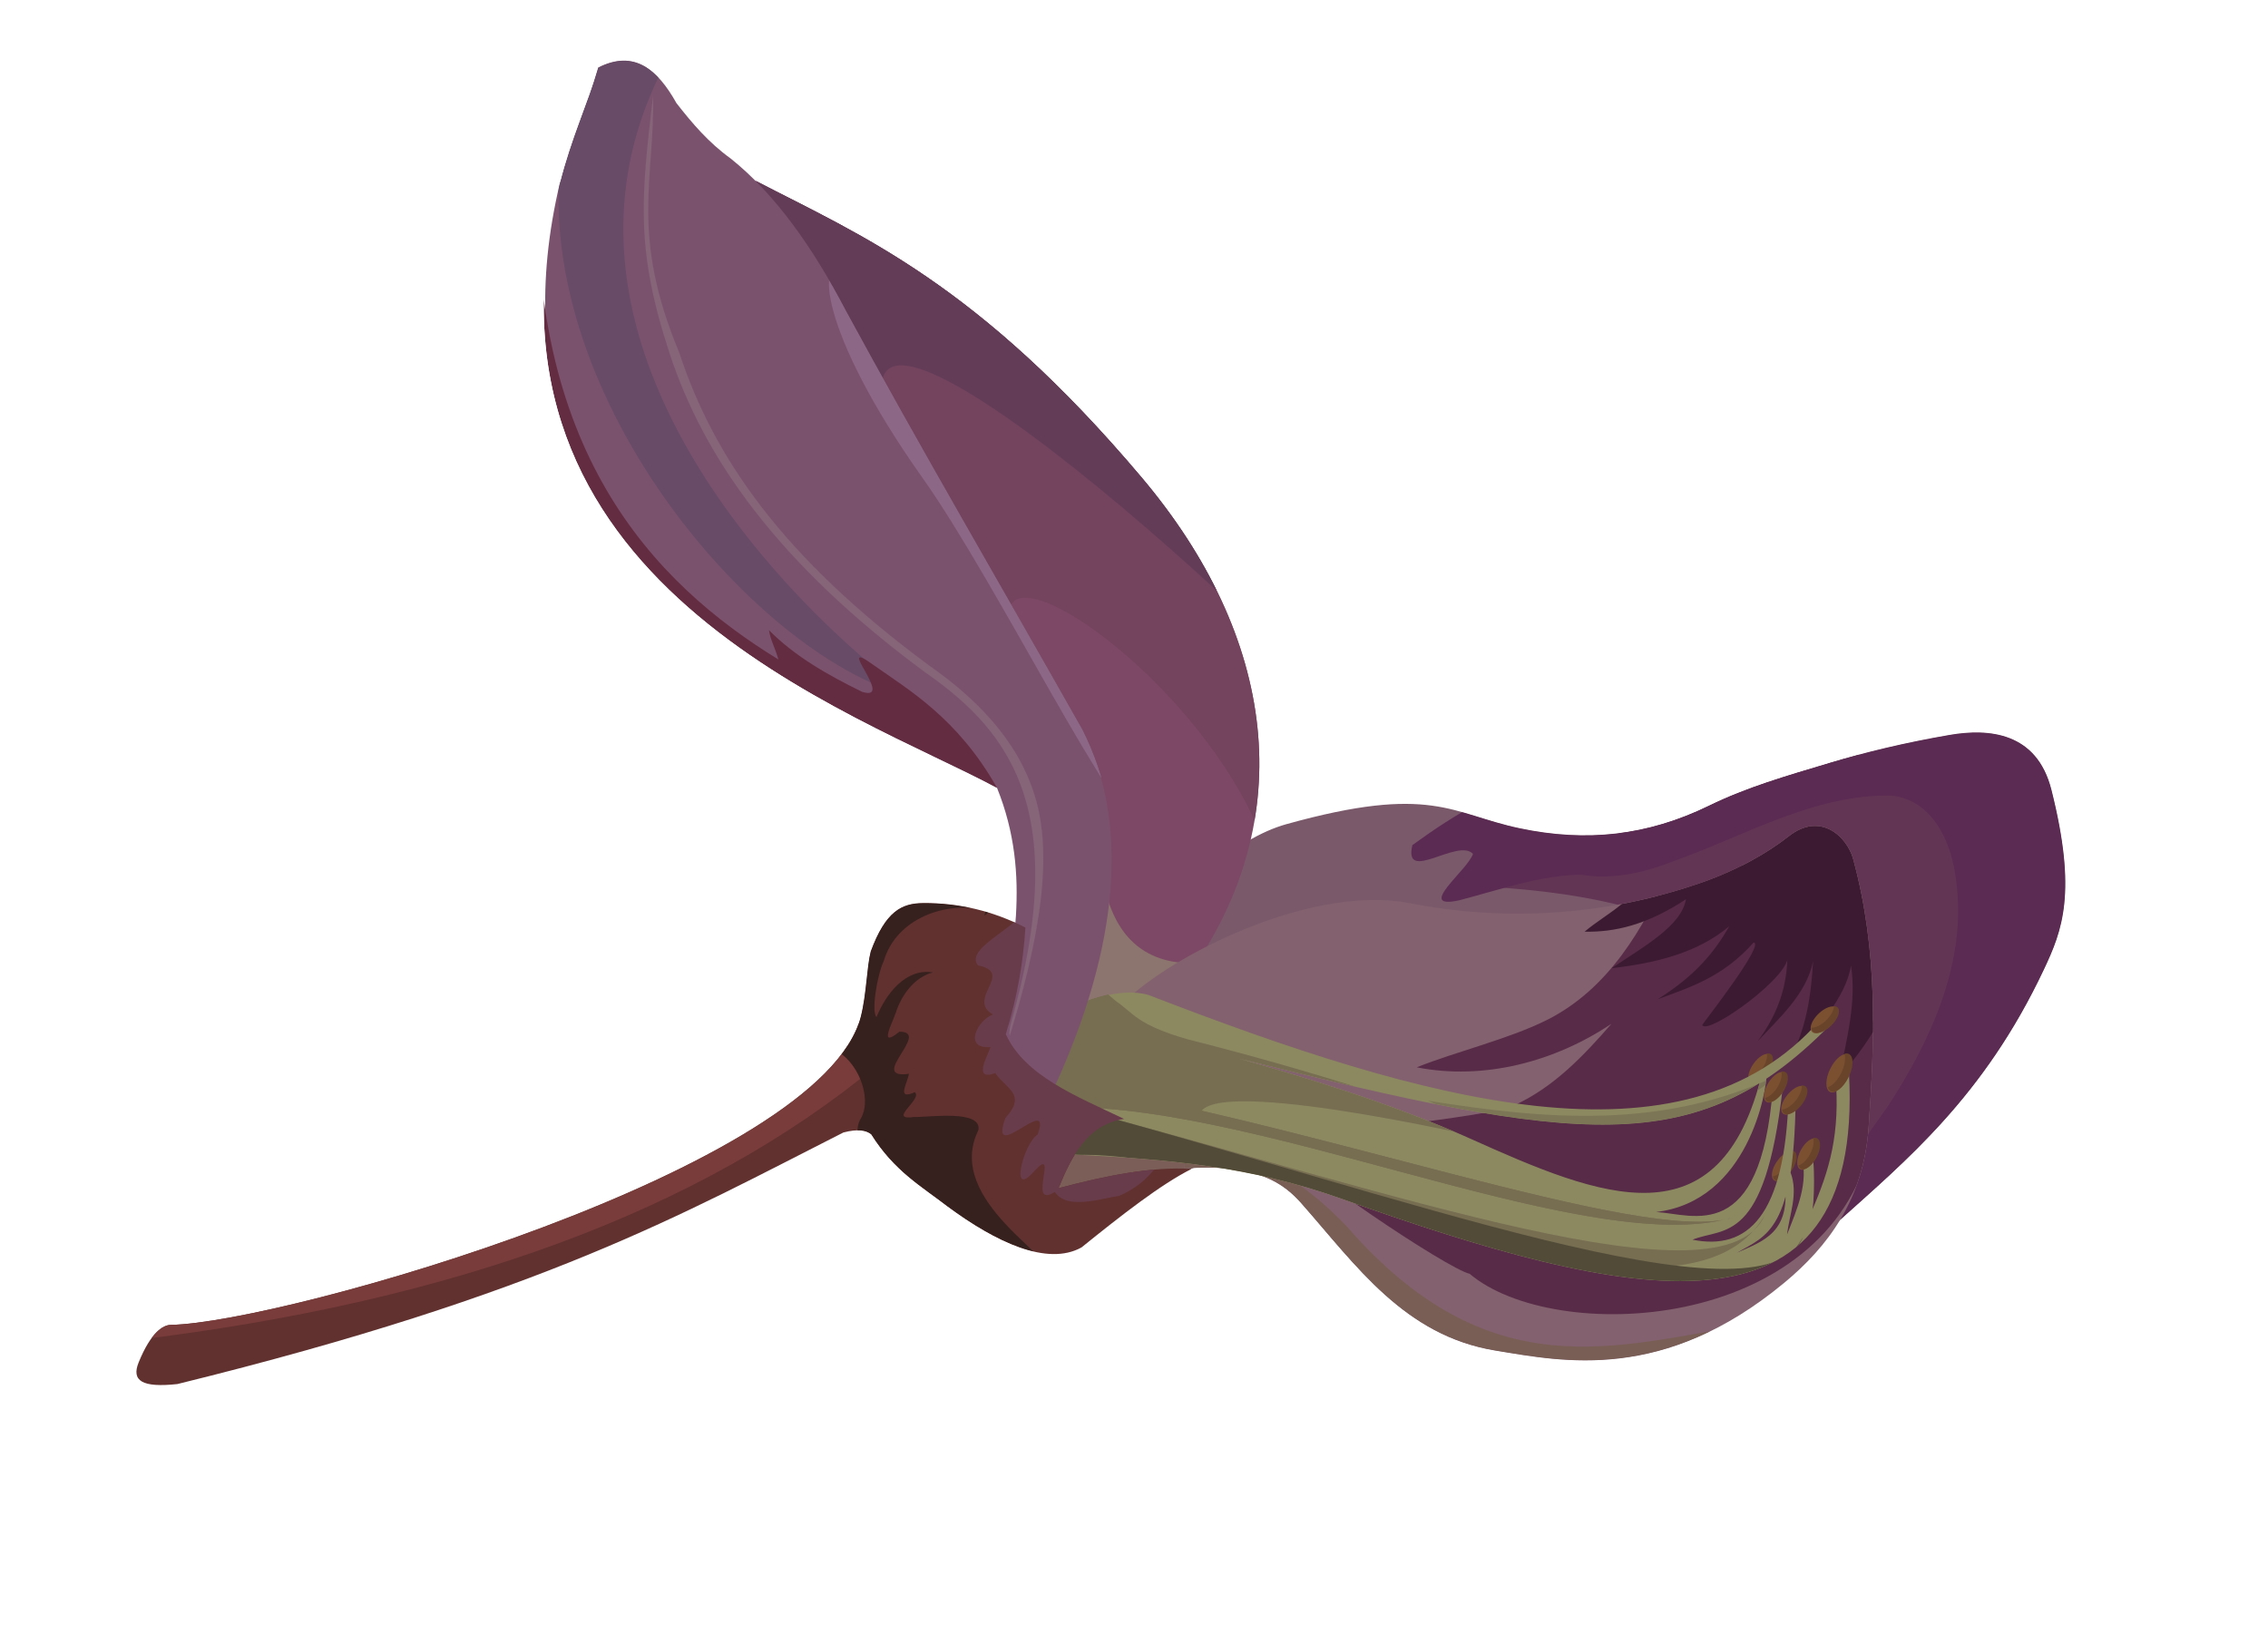 <?xml version="1.0" encoding="UTF-8" standalone="no"?>
<!-- Created with Inkscape (http://www.inkscape.org/) -->

<svg
   xmlns:dc="http://purl.org/dc/elements/1.1/"
   xmlns:cc="http://creativecommons.org/ns#"
   xmlns:rdf="http://www.w3.org/1999/02/22-rdf-syntax-ns#"
   xmlns:svg="http://www.w3.org/2000/svg"
   xmlns="http://www.w3.org/2000/svg"
   xmlns:sodipodi="http://sodipodi.sourceforge.net/DTD/sodipodi-0.dtd"
   xmlns:inkscape="http://www.inkscape.org/namespaces/inkscape"
   width="942"
   height="675"
   id="svg2"
   version="1.1"
   inkscape:version="0.48.0 r9654"
   sodipodi:docname="Wisteria_sinensis_anatomia_en.svg"
   style="display:inline">
  <defs
     id="defs4">
    <clipPath
       clipPathUnits="userSpaceOnUse"
       id="clipPath3784">
      <path
         sodipodi:nodetypes="sscsccccccccccss"
         inkscape:connector-curvature="0"
         id="path3786"
         d="M 70.911,550.212 C 117.823,549.36 341.528,485.342 357.531,422.176 c 2.382,-9.4 2.443,-20.536 4.12,-27.063 6.175,-16.721 12.863,-19.992 21.674,-20.072 15.029,-0.136 29.329,3.368 42.581,10.175 -0.906,13.817 -3.184,28.342 -8.154,44.256 7.852,17.296 29.264,25.742 49.132,35.195 -15.24,2.446 -21.635,15.161 -27.249,28.784 19.769,-5.258 38.76,-9.024 55.265,-8.015 -12.904,6.529 -29.126,19.229 -45.717,32.617 -14.21,7.856 -35.494,-2.143 -55.683,-17.075 -10.833,-8.365 -22.043,-14.614 -31.64,-29.899 -2.15,-1.727 -5.616,-2.318 -11.569,-0.767 -66.467,33.693 -124.35,67.009 -276.604,104.471 -14.662,1.586 -19.211,-1.322 -16.099,-8.991 5.177,-12.754 10.291,-15.527 13.323,-15.582 z"
         style="fill:#61312f;fill-opacity:1;stroke:#000000;stroke-width:1px;stroke-linecap:butt;stroke-linejoin:miter;stroke-opacity:1" />
    </clipPath>
    <filter
       inkscape:collect="always"
       id="filter3824"
       color-interpolation-filters="sRGB">
      <feGaussianBlur
         inkscape:collect="always"
         stdDeviation="2.61"
         id="feGaussianBlur3826" />
    </filter>
    <filter
       inkscape:collect="always"
       id="filter3840"
       color-interpolation-filters="sRGB">
      <feGaussianBlur
         inkscape:collect="always"
         stdDeviation="3.182"
         id="feGaussianBlur3842" />
    </filter>
    <clipPath
       clipPathUnits="userSpaceOnUse"
       id="clipPath3862">
      <path
         sodipodi:nodetypes="sccccccccs"
         inkscape:connector-curvature="0"
         id="path3864"
         d="M 232.498,76.183 C 190.846,242.347 355.74,295.698 414.114,327.221 c 14.972,37.108 9.29,69.389 4.999,101.996 5.288,17.094 13.079,20.482 21.883,18.33 26.093,-57.595 28.264,-105.465 8.642,-144.476 C 416.85,245.039 381.775,185.047 351.375,129.062 337.544,102.591 321.938,80.593 303.466,65.816 294.375,59.283 287.477,51.185 280.956,42.817 273.139,28.873 263.48,20.452 248.48,28.041 243.983,43.14 237.196,57.441 232.498,76.183 z"
         style="fill:none;stroke:#000000;stroke-width:1px;stroke-linecap:butt;stroke-linejoin:miter;stroke-opacity:1" />
    </clipPath>
    <filter
       inkscape:collect="always"
       id="filter3886"
       x="-0.136"
       width="1.272"
       y="-0.168"
       height="1.335"
       color-interpolation-filters="sRGB">
      <feGaussianBlur
         inkscape:collect="always"
         stdDeviation="5.379"
         id="feGaussianBlur3888" />
    </filter>
    <filter
       inkscape:collect="always"
       id="filter3894"
       x="-0.102"
       width="1.205"
       y="-0.052"
       height="1.104"
       color-interpolation-filters="sRGB">
      <feGaussianBlur
         inkscape:collect="always"
         stdDeviation="5.899"
         id="feGaussianBlur3896" />
    </filter>
    <filter
       inkscape:collect="always"
       id="filter3922"
       color-interpolation-filters="sRGB">
      <feGaussianBlur
         inkscape:collect="always"
         stdDeviation="3.772"
         id="feGaussianBlur3924" />
    </filter>
    <filter
       inkscape:collect="always"
       id="filter3932"
       color-interpolation-filters="sRGB">
      <feGaussianBlur
         inkscape:collect="always"
         stdDeviation="3.659"
         id="feGaussianBlur3934" />
    </filter>
    <clipPath
       clipPathUnits="userSpaceOnUse"
       id="clipPath3943">
      <path
         sodipodi:nodetypes="csccccc"
         inkscape:connector-curvature="0"
         id="path3945"
         d="M 493.319,405.261 C 540.42,339.673 529.763,264.126 474.154,198.27 406.028,117.59 357.583,97.783 314.004,75.19 l -24.949,30.247 165.586,253.686 0.906,41.677 z"
         style="fill:#7d4865;fill-opacity:1;stroke:#000000;stroke-width:1px;stroke-linecap:butt;stroke-linejoin:miter;stroke-opacity:1" />
    </clipPath>
    <filter
       inkscape:collect="always"
       id="filter3951"
       x="-0.126"
       width="1.251"
       y="-0.142"
       height="1.284"
       color-interpolation-filters="sRGB">
      <feGaussianBlur
         inkscape:collect="always"
         stdDeviation="10.376"
         id="feGaussianBlur3953" />
    </filter>
    <clipPath
       clipPathUnits="userSpaceOnUse"
       id="clipPath3971">
      <path
         sodipodi:nodetypes="cssssssscc"
         inkscape:connector-curvature="0"
         id="path3973"
         d="m 484.999,407.528 c -3.865,-36.478 29.529,-59.749 49.202,-65.234 60.46,-16.856 68.583,-4.307 97.01,1.673 27.537,5.793 52.93,3.167 78.681,-9.409 15.696,-7.665 31.794,-12.265 50.139,-17.765 14.774,-4.429 31.241,-8.405 49.659,-11.577 16.354,-2.816 36.329,-1.206 42.372,22.79 10.753,42.693 4.52,58.419 -3.136,74.642 -25.034,53.047 -57.142,79.231 -86.835,105.935 z"
         style="fill:none;stroke:#000000;stroke-width:1px;stroke-linecap:butt;stroke-linejoin:miter;stroke-opacity:1" />
    </clipPath>
    <filter
       inkscape:collect="always"
       id="filter3987"
       x="-0.082"
       width="1.163"
       y="-0.101"
       height="1.203"
       color-interpolation-filters="sRGB">
      <feGaussianBlur
         inkscape:collect="always"
         stdDeviation="7.629"
         id="feGaussianBlur3989" />
    </filter>
    <clipPath
       clipPathUnits="userSpaceOnUse"
       id="clipPath4020">
      <path
         sodipodi:nodetypes="csssssssscsc"
         inkscape:connector-curvature="0"
         id="path4022"
         d="m 482.726,414.457 c 0.067,-19.293 64.023,-46.968 102.794,-39.377 42.576,8.335 84.092,4.201 120.148,-8.154 15.707,-5.383 28.319,-12.613 37.285,-19.654 13.218,-10.379 24.269,0.27 26.761,9.478 10.497,38.779 8.896,75.054 6.412,111.441 -2.033,29.773 -16.93,49.563 -35.124,64.606 -50.064,41.393 -91.548,32.735 -119.938,28.087 -37.727,-6.177 -57.779,-35.288 -80.424,-60.982 -7.326,-8.313 -18.449,-16.873 -48.575,-14.636 0,0 -11.081,-63.352 -9.687,-66.767 1.394,-3.415 0.348,-4.042 0.348,-4.042 z"
         style="fill:none;stroke:#000000;stroke-width:1px;stroke-linecap:butt;stroke-linejoin:miter;stroke-opacity:1" />
    </clipPath>
    <filter
       inkscape:collect="always"
       id="filter4090"
       x="-0.049"
       width="1.098"
       y="-0.115"
       height="1.231"
       color-interpolation-filters="sRGB">
      <feGaussianBlur
         inkscape:collect="always"
         stdDeviation="4.964"
         id="feGaussianBlur4092" />
    </filter>
    <filter
       inkscape:collect="always"
       id="filter4094"
       color-interpolation-filters="sRGB">
      <feGaussianBlur
         inkscape:collect="always"
         stdDeviation="7.638"
         id="feGaussianBlur4096" />
    </filter>
    <filter
       inkscape:collect="always"
       id="filter4102"
       color-interpolation-filters="sRGB">
      <feGaussianBlur
         inkscape:collect="always"
         stdDeviation="5.07"
         id="feGaussianBlur4104" />
    </filter>
    <filter
       inkscape:collect="always"
       id="filter4110"
       x="-0.086"
       width="1.173"
       y="-0.116"
       height="1.231"
       color-interpolation-filters="sRGB">
      <feGaussianBlur
         inkscape:collect="always"
         stdDeviation="9.094"
         id="feGaussianBlur4112" />
    </filter>
    <filter
       inkscape:collect="always"
       id="filter4120"
       x="-0.027"
       width="1.053"
       y="-0.11"
       height="1.22"
       color-interpolation-filters="sRGB">
      <feGaussianBlur
         inkscape:collect="always"
         stdDeviation="2.842"
         id="feGaussianBlur4122" />
    </filter>
    <clipPath
       clipPathUnits="userSpaceOnUse"
       id="clipPath4142">
      <path
         sodipodi:nodetypes="ccccscccccccccccccccccscsc"
         inkscape:connector-curvature="0"
         id="path4144"
         d="m 477.074,413.218 c 114.8,44.375 222.29,75.073 278.834,10.454 l 3.215,3.006 c -54.947,55.13 -103.256,48.097 -244.207,13.024 24.598,6.966 62.092,18.042 95.706,33.141 53.927,24.224 104.049,45.032 121.382,-27.705 l 1.786,0.357 c 0.146,7.483 -7.765,53.315 -45.9,57.837 15.247,0.844 43.38,14.129 48.435,-51.434 l 4.112,-0.209 c -7.389,65.557 -24.395,57.823 -37.494,63.143 22.923,4.603 38.393,-9.673 39.933,-59.24 l 2.927,1.464 c -0.719,53.583 -11.815,56.041 -24.322,63.143 10.829,-4.763 22.663,-8.32 19.653,-29.69 l 2.579,-3.554 c 3.307,8.952 -0.514,17.191 -1.464,25.717 4.188,-10.735 9.095,-21.38 5.924,-33.035 l 3.75,-1.25 c 2.324,0 1.558,24.384 0.645,24.397 7.219,-16.667 11.911,-31.875 9.753,-56.531 l 5.645,-0.627 c 6.328,117.3 -92.523,94.358 -210.811,52.191 -37.416,-13.338 -71.868,-16.406 -110.813,-18.32 0,0 -28.95,-37.739 -30.734,-40.492 -3.129,-4.829 42.681,-33.757 61.468,-25.787 z"
         style="fill:#8c8961;fill-opacity:1;stroke:none" />
    </clipPath>
    <filter
       inkscape:collect="always"
       id="filter4174"
       color-interpolation-filters="sRGB">
      <feGaussianBlur
         inkscape:collect="always"
         stdDeviation="0.624"
         id="feGaussianBlur4176" />
    </filter>
    <filter
       inkscape:collect="always"
       id="filter4189"
       color-interpolation-filters="sRGB">
      <feGaussianBlur
         inkscape:collect="always"
         stdDeviation="1.996"
         id="feGaussianBlur4191" />
    </filter>
  </defs>
  <sodipodi:namedview
     id="base"
     pagecolor="#ffffff"
     bordercolor="#666666"
     borderopacity="1.0"
     inkscape:pageopacity="0.0"
     inkscape:pageshadow="2"
     inkscape:zoom="0.89037037"
     inkscape:cx="471"
     inkscape:cy="337.5"
     inkscape:document-units="px"
     inkscape:current-layer="layer2"
     showgrid="false"
     inkscape:window-width="1440"
     inkscape:window-height="820"
     inkscape:window-x="-8"
     inkscape:window-y="-8"
     inkscape:window-maximized="1" />
  <g
     inkscape:groupmode="layer"
     id="layer2"
     inkscape:label="rys"
     style="display:inline">
    <path
       style="fill:#7b5e58;fill-opacity:1;stroke:none"
       d="m 500.725,482.81 -33.752,14.692 -49.239,4.368 27.796,-40.503 z"
       id="path4193"
       inkscape:connector-curvature="0" />
    <path
       style="fill:#7a596b;fill-opacity:1;stroke:none"
       d="m 484.999,407.528 c -3.865,-36.478 29.529,-59.749 49.202,-65.234 60.46,-16.856 68.583,-4.307 97.01,1.673 27.537,5.793 52.93,3.167 78.681,-9.409 15.696,-7.665 31.794,-12.265 50.139,-17.765 14.774,-4.429 31.241,-8.405 49.659,-11.577 16.354,-2.816 36.329,-1.206 42.372,22.79 10.753,42.693 4.52,58.419 -3.136,74.642 -25.034,53.047 -57.142,79.231 -86.835,105.935 C 723.904,421.403 638.297,382.563 484.999,407.528 z"
       id="path3757"
       inkscape:connector-curvature="0"
       sodipodi:nodetypes="cssssssscc" />
    <path
       style="fill:#61312f;fill-opacity:1;stroke:none"
       d="M 70.911,550.212 C 117.823,549.36 341.528,485.342 357.531,422.176 c 2.382,-9.4 2.443,-20.536 4.12,-27.063 6.175,-16.721 12.863,-19.992 21.674,-20.072 15.029,-0.136 29.329,3.368 42.581,10.175 -0.906,13.817 -3.184,28.342 -8.154,44.256 7.852,17.296 29.264,25.742 49.132,35.195 -15.24,2.446 -21.635,15.161 -27.249,28.784 19.769,-5.258 38.76,-9.024 55.265,-8.015 -12.904,6.529 -29.126,19.229 -45.717,32.617 -14.21,7.856 -35.494,-2.143 -55.683,-17.075 -10.833,-8.365 -22.043,-14.614 -31.64,-29.899 -2.15,-1.727 -5.616,-2.318 -11.569,-0.767 -66.467,33.693 -124.35,67.009 -276.604,104.471 -14.662,1.586 -19.211,-1.322 -16.099,-8.991 5.177,-12.754 10.291,-15.527 13.323,-15.582 z"
       id="path2997"
       inkscape:connector-curvature="0"
       sodipodi:nodetypes="sscsccccccccccss" />
    <path
       style="fill:#7d4865;fill-opacity:1;stroke:none"
       d="M 493.319,405.261 C 540.42,339.673 529.763,264.126 474.154,198.27 406.028,117.59 357.583,97.783 314.004,75.19 l -24.949,30.247 165.586,253.686 0.906,41.677 z"
       id="path3001"
       inkscape:connector-curvature="0"
       sodipodi:nodetypes="csccccc" />
    <path
       clip-path="url(#clipPath3943)"
       sodipodi:nodetypes="ccscc"
       inkscape:connector-curvature="0"
       id="path3955"
       d="m 429.98,282.19 c -53.012,-89.27 105.805,15.55 101.852,105.793 0,0 37.513,-262.612 -155.742,-322.175 -3.518,-1.084 -102.823,-1.24 -102.823,-1.24 z"
       style="fill:#74435e;fill-opacity:1;stroke:none;filter:url(#filter3951)" />
    <g
       id="g3965"
       clip-path="url(#clipPath3971)">
      <path
         sodipodi:nodetypes="cccccc"
         inkscape:connector-curvature="0"
         id="path3963"
         d="m 619.967,368.386 c 82.059,5.269 135.717,30.098 147.13,122.983 l 77.496,-93.781 -32.571,-76.934 -55.595,-10.108 z"
         style="fill:#633554;fill-opacity:1;stroke:none;filter:url(#filter3987)" />
      <path
         inkscape:connector-curvature="0"
         id="path3957"
         d="m 646.203,322.662 c -22.201,3.212 -41.736,15.365 -59.571,28.296 -3.913,16.2 18.842,-3.043 25.152,3.639 -1.937,6.564 -24.365,23.404 -5.626,19.271 16.607,-4.33 33.121,-10.246 50.355,-10.624 13.77,2.338 27.23,-1.045 39.965,-6.09 29.091,-10.506 57.355,-27.344 89.188,-26.745 17.301,1.877 25.121,19.921 26.768,35.225 4.677,33.637 -10.417,66.335 -28.366,93.83 -9.521,13.659 -20.737,27.095 -24.165,43.835 13.141,12.736 25.044,-11.521 36.974,-15.699 45.407,-35.971 81.102,-86.802 92.134,-144.253 2.705,-23.191 -10.301,-48.097 -33.013,-55.834 -34.841,-15.343 -74.225,-10.34 -110.513,-3.773 -34.941,7.82 -65.901,26.737 -99.281,38.924 z"
         style="fill:#5c2b53;fill-opacity:1;stroke:none;filter:url(#filter4094)" />
    </g>
    <path
       style="fill:#633c57;fill-opacity:1;stroke:none;filter:url(#filter3951)"
       d="m 429.98,282.19 c -164.477,-246.635 32.42,-81.596 107.412,-6.185 0,0 -159.441,-207.02 -161.301,-210.197 -1.86,-3.177 -102.823,-1.24 -102.823,-1.24 z"
       id="path3939"
       inkscape:connector-curvature="0"
       sodipodi:nodetypes="ccscc"
       clip-path="url(#clipPath3943)" />
    <path
       style="fill:#8c756e;fill-opacity:1;stroke:none;filter:url(#filter4189)"
       d="m 459.303,370.566 c 7.323,28.581 28.494,31.463 46.179,28.56 -14.12,23.521 -40.336,30.543 -66.738,34.513 z"
       id="path3759"
       inkscape:connector-curvature="0"
       sodipodi:nodetypes="cccc" />
    <path
       style="fill:#83616e;fill-opacity:1;stroke:none"
       d="m 468.687,414.457 c 22.53,-20.416 78.062,-46.968 116.834,-39.377 42.576,8.335 84.092,4.201 120.148,-8.154 15.707,-5.383 28.319,-12.613 37.285,-19.654 13.218,-10.379 24.269,0.27 26.761,9.478 10.497,38.779 8.896,75.054 6.412,111.441 -2.033,29.773 -16.93,49.563 -35.124,64.606 -50.064,41.393 -91.548,32.735 -119.938,28.087 -37.727,-6.177 -57.779,-35.288 -80.424,-60.982 -7.326,-8.313 -18.449,-16.873 -48.575,-14.636 0,0 -11.081,-63.352 -9.687,-66.767 1.394,-3.415 -13.691,-4.042 -13.691,-4.042 z"
       id="path3755"
       inkscape:connector-curvature="0"
       sodipodi:nodetypes="csssssssscsc" />
    <g
       id="g4014"
       clip-path="url(#clipPath4020)">
      <path
         inkscape:connector-curvature="0"
         id="path3993"
         d="m 693.91,360.093 c -11.406,25.997 -25.978,50.657 -51.284,63.43 -15.711,7.93 -37.837,13.167 -54.202,19.726 27.999,5.503 57.496,-2.383 80.925,-18.121 -11.517,13.234 -23.964,26.352 -40.175,33.77 -9.403,5.134 -87.288,12.057 -97.458,15.404 5.804,9.967 69.342,52.524 78.695,54.693 35.096,29.732 147.959,24.65 166.77,-53.798 20.905,-18.368 -11.755,-65.221 -3.781,-91.406 2.069,-10.288 -2.527,-23.78 -14.055,-25.756 -14.216,-3.202 -28.457,2.958 -42.757,1.052 -7.567,-0.023 -15.167,-0.03 -22.678,1.006 z"
         style="fill:#582b48;fill-opacity:1;stroke:none;filter:url(#filter4110)"
         sodipodi:nodetypes="cscccccccccc" />
      <path
         sodipodi:nodetypes="cccccccscccccccccc"
         inkscape:connector-curvature="0"
         id="path3991"
         d="m 684.547,361.086 c -5.291,13.287 -17.05,17.949 -26.394,25.832 12.148,0.234 25.499,-2.537 42.117,-13.478 -1.922,11.117 -17.531,19.667 -30.886,28.64 18.437,-2.115 35.627,-6.366 48.856,-17.408 -5.785,10.108 -13.588,20.216 -29.763,30.324 13.51,-5.009 27.085,-9.166 39.871,-23.586 4.98,0.498 -21.431,34.042 -21.339,34.255 2.056,4.756 38.175,-21.21 35.379,-29.201 0.008,11.98 -3.389,23.96 -12.354,35.94 9.404,-10.083 20.054,-19.475 23.024,-33.132 -0.854,13.852 -2.601,27.704 -10.108,41.556 11.399,-13.29 23.823,-26.581 25.832,-39.871 2.375,14.522 -1.649,30.643 -5.054,46.61 15.235,-17.408 24.63,-34.817 26.394,-52.225 l -4.493,-69.072 -48.856,-3.931 z"
         style="fill:#3c1a32;fill-opacity:1;stroke:none;filter:url(#filter4102)" />
      <path
         style="fill:#795e55;fill-opacity:1;stroke:none;filter:url(#filter4090)"
         d="m 482.856,473.28 c 23.803,7.404 42.758,1.233 76.24,35.738 59.964,69.147 112.91,49.398 166.776,41.297 l -50.827,26.208 -120.714,-17.472 -56.386,-50.033 z"
         id="path4036"
         inkscape:connector-curvature="0"
         sodipodi:nodetypes="ccccccc" />
    </g>
    <g
       id="g4231"
       transform="matrix(0.98,-0.197,0.197,0.98,-94.934,178.093)">
      <path
         sodipodi:type="arc"
         style="fill:#7b5031;fill-opacity:1;fill-rule:nonzero;stroke:none"
         id="path4233"
         sodipodi:cx="756.84796"
         sodipodi:cy="418.50562"
         sodipodi:rx="3.5097754"
         sodipodi:ry="7.1599417"
         d="m 760.358,418.506 c 0,3.954 -1.571,7.16 -3.51,7.16 -1.938,0 -3.51,-3.206 -3.51,-7.16 0,-3.954 1.571,-7.16 3.51,-7.16 1.938,0 3.51,3.206 3.51,7.16 z"
         transform="matrix(0.694,0.72,-0.72,0.694,533.826,-411.842)" />
      <path
         style="fill:#69442a;fill-opacity:1;fill-rule:nonzero;stroke:none"
         d="m 761.713,417.849 c -0.015,1.649 -1.205,3.933 -3.25,5.906 -2.046,1.974 -4.382,3.076 -6.031,3.031 -0.009,0.653 0.149,1.198 0.531,1.594 1.346,1.395 4.748,0.308 7.594,-2.438 2.846,-2.745 4.065,-6.105 2.719,-7.5 -0.375,-0.389 -0.925,-0.574 -1.562,-0.594 z"
         id="path4235"
         inkscape:connector-curvature="0" />
    </g>
    <g
       transform="matrix(0.98,-0.197,0.197,0.98,-85.107,218.526)"
       id="g4237">
      <path
         transform="matrix(0.694,0.72,-0.72,0.694,533.826,-411.842)"
         d="m 760.358,418.506 c 0,3.954 -1.571,7.16 -3.51,7.16 -1.938,0 -3.51,-3.206 -3.51,-7.16 0,-3.954 1.571,-7.16 3.51,-7.16 1.938,0 3.51,3.206 3.51,7.16 z"
         sodipodi:ry="7.1599417"
         sodipodi:rx="3.5097754"
         sodipodi:cy="418.50562"
         sodipodi:cx="756.84796"
         id="path4239"
         style="fill:#7b5031;fill-opacity:1;fill-rule:nonzero;stroke:none"
         sodipodi:type="arc" />
      <path
         inkscape:connector-curvature="0"
         id="path4241"
         d="m 761.713,417.849 c -0.015,1.649 -1.205,3.933 -3.25,5.906 -2.046,1.974 -4.382,3.076 -6.031,3.031 -0.009,0.653 0.149,1.198 0.531,1.594 1.346,1.395 4.748,0.308 7.594,-2.438 2.846,-2.745 4.065,-6.105 2.719,-7.5 -0.375,-0.389 -0.925,-0.574 -1.562,-0.594 z"
         style="fill:#69442a;fill-opacity:1;fill-rule:nonzero;stroke:none" />
    </g>
    <path
       style="fill:#8c8961;fill-opacity:1;stroke:none"
       d="m 477.074,413.218 c 114.8,44.375 222.29,75.073 278.834,10.454 l 3.215,3.006 c -54.947,55.13 -103.256,48.097 -244.207,13.024 24.598,6.966 62.092,18.042 95.706,33.141 53.927,24.224 104.049,45.032 121.382,-27.705 l 1.786,0.357 c 0.146,7.483 -7.765,53.315 -45.9,57.837 15.247,0.844 43.38,14.129 48.435,-51.434 l 4.112,-0.209 c -7.389,65.557 -24.395,57.823 -37.494,63.143 22.923,4.603 38.393,-9.673 39.933,-59.24 l 2.927,1.464 c -0.719,53.583 -11.815,56.041 -24.322,63.143 10.829,-4.763 22.663,-8.32 19.653,-29.69 l 2.579,-3.554 c 3.307,8.952 -0.514,17.191 -1.464,25.717 4.188,-10.735 9.095,-21.38 5.924,-33.035 l 3.75,-1.25 c 2.324,0 1.558,24.384 0.645,24.397 7.219,-16.667 11.911,-31.875 9.753,-56.531 l 5.645,-0.627 c 6.328,117.3 -92.523,94.358 -210.811,52.191 -37.416,-13.338 -71.868,-16.406 -110.813,-18.32 0,0 -29.899,-37.319 -30.734,-40.492 -0.979,-3.722 38.584,-32.574 61.468,-25.787 z"
       id="path3761"
       inkscape:connector-curvature="0"
       sodipodi:nodetypes="ccccscccccccccccccccccscsc" />
    <g
       transform="matrix(0.953,-0.304,0.304,0.953,-99.841,306.015)"
       id="g4213">
      <path
         transform="matrix(0.694,0.72,-0.72,0.694,533.826,-411.842)"
         d="m 760.358,418.506 c 0,3.954 -1.571,7.16 -3.51,7.16 -1.938,0 -3.51,-3.206 -3.51,-7.16 0,-3.954 1.571,-7.16 3.51,-7.16 1.938,0 3.51,3.206 3.51,7.16 z"
         sodipodi:ry="7.1599417"
         sodipodi:rx="3.5097754"
         sodipodi:cy="418.50562"
         sodipodi:cx="756.84796"
         id="path4215"
         style="fill:#7b5031;fill-opacity:1;fill-rule:nonzero;stroke:none"
         sodipodi:type="arc" />
      <path
         inkscape:connector-curvature="0"
         id="path4217"
         d="m 761.713,417.849 c -0.015,1.649 -1.205,3.933 -3.25,5.906 -2.046,1.974 -4.382,3.076 -6.031,3.031 -0.009,0.653 0.149,1.198 0.531,1.594 1.346,1.395 4.748,0.308 7.594,-2.438 2.846,-2.745 4.065,-6.105 2.719,-7.5 -0.375,-0.389 -0.925,-0.574 -1.562,-0.594 z"
         style="fill:#69442a;fill-opacity:1;fill-rule:nonzero;stroke:none" />
    </g>
    <g
       id="g4126"
       clip-path="url(#clipPath4142)">
      <g
         id="g4130">
        <path
           style="fill:#776d51;fill-opacity:1;stroke:none;filter:url(#filter4120)"
           d="M 430.11,447.653 C 542.602,464.882 682.944,517.578 719.544,505.664 658.274,523.55 516.758,454.369 433.442,460.129 z"
           id="path4114"
           inkscape:connector-curvature="0"
           sodipodi:nodetypes="cccc" />
        <path
           sodipodi:nodetypes="cccc"
           inkscape:connector-curvature="0"
           id="path4124"
           d="m 439.095,458.323 c 142.255,37.445 276.981,85.649 293.926,46.218 -35.999,62.81 -207.278,-30.518 -290.594,-24.758 z"
           style="fill:#776d51;fill-opacity:1;stroke:none;filter:url(#filter4120)" />
      </g>
      <g
         id="g4136">
        <path
           style="fill:#776d51;fill-opacity:1;stroke:none;filter:url(#filter4120)"
           d="m 463.406,415.688 c -32.097,-28.314 -26.908,6.897 -40.125,10.75 l 5.562,30.562 3.844,0.25 0.75,2.875 c 81.671,-5.646 219.261,60.691 282.375,46.469 -33.124,6.148 -125.48,-24.231 -216.75,-45.312 11.472,-13.883 127.148,13.576 127.148,13.576 -15.605,-8.53 -70.13,-27.427 -133.023,-43.263 -21.14,-6.103 -22.248,-10.775 -29.781,-15.906 z m 256.125,89.969 c -0.875,0.256 -1.749,0.498 -2.656,0.719 0.936,-0.205 1.826,-0.448 2.656,-0.719 z"
           id="path4138"
           inkscape:connector-curvature="0"
           sodipodi:nodetypes="ccccccccccccc" />
        <path
           style="fill:#514b38;fill-opacity:1;stroke:none;filter:url(#filter4120)"
           d="m 439.095,458.323 c 142.255,37.445 292.864,94.782 309.81,55.351 -35.999,62.81 -223.161,-39.651 -306.478,-33.891 z"
           id="path4140"
           inkscape:connector-curvature="0"
           sodipodi:nodetypes="cccc" />
        <path
           style="fill:#7d7656;fill-opacity:1;stroke:none;display:inline;filter:url(#filter4174)"
           d="m 593.048,457.108 c 52.804,23.534 102.185,23.537 146.525,-11.118 -48.842,23.542 -97.683,18.85 -146.525,11.118 z"
           id="path4146"
           inkscape:connector-curvature="0"
           sodipodi:nodetypes="ccc" />
      </g>
    </g>
    <path
       style="fill:#7b526d;fill-opacity:1;stroke:none"
       d="M 232.498,76.183 C 193.223,242.925 355.74,295.698 414.114,327.221 c 14.972,37.108 5.54,70.103 1.249,102.71 5.288,17.094 14.302,22.576 23.106,20.423 26.093,-57.595 30.791,-108.273 11.169,-147.283 C 416.85,245.039 381.775,185.047 351.375,129.062 337.544,102.591 321.938,80.593 303.466,65.816 294.375,59.283 287.477,51.185 280.956,42.817 273.139,28.873 263.48,20.452 248.48,28.041 243.983,43.14 239.531,58.187 232.498,76.183 z"
       id="path2999"
       inkscape:connector-curvature="0"
       sodipodi:nodetypes="cccccccccc" />
    <g
       id="g3778"
       clip-path="url(#clipPath3784)"
       style="filter:url(#filter3824)">
      <path
         style="fill:#793c3b;fill-opacity:1;stroke:none"
         d="M 53.678,556.81 C 187.963,541 291.253,502.804 364.038,442.576 365.452,425.951 352.275,423.917 345.312,415.669 L 43.823,536.407 z"
         id="path3844"
         inkscape:connector-curvature="0"
         sodipodi:nodetypes="ccccc" />
      <path
         inkscape:connector-curvature="0"
         id="path3763"
         d="m 409.367,378.069 c -16.527,-4.162 -37.075,3.475 -42.235,20.847 -2.94,6.372 -5.303,21.493 -3.067,23.415 3.838,-9.379 11.976,-20.354 23.396,-18.492 -7.661,2.032 -13.018,9.276 -15.464,16.949 -1.755,4.937 -7.03,14.676 1.546,7.663 13.574,-0.098 -13.561,19.891 3.97,17.5 -0.685,4.187 -5.322,11.104 2.465,7.613 3.39,3.026 -11.885,11.969 -0.177,10.3 5.543,0.213 28.066,-3.246 26.591,5.429 -14.747,29.749 35.427,54.541 27.508,58.959 -33.968,20.173 -87.541,-47.059 -76.246,-63.957 4.777,-8.809 -1.765,-24.118 -10.943,-28.213 -2.42,-12.894 2.737,-44.479 4.294,-57.113 1.927,-15.966 14.905,-31.893 31.983,-31.473 14.184,0.715 24.713,13.596 29.095,26.029 0.443,2.617 -0.811,5.424 -3.209,6.663"
         style="fill:#37211e;fill-opacity:1;stroke:none;filter:url(#filter3840)"
         sodipodi:nodetypes="ccccccccccccccccc" />
      <path
         inkscape:connector-curvature="0"
         id="path3771"
         d="m 428.532,373.969 c -3.277,10.666 -28.13,19.136 -22.429,26.917 15.536,3.199 -5.026,13.827 6.277,20.425 -6.51,2.389 -12.423,14.435 -0.976,13.542 -1.342,3.938 -7.457,14.213 1.99,10.807 4.507,6.657 13.227,8.708 4.199,18.599 -7.435,20.469 19.947,-11.064 13.345,6.934 -5.623,3.314 -11.941,27.095 -1.526,15.363 11.025,-12.114 -3.309,16.057 8.714,8.439 4.957,7.757 19.703,2.544 26.537,1.695 15.847,-6.497 27.709,-24.745 15.468,-40.159 -9.968,-18.143 -25.206,-33.329 -31.379,-53.506 -4.669,-10.63 -8.945,-23.796 -20.218,-29.055 z"
         style="fill:#683c4a;fill-opacity:1;stroke:none" />
    </g>
    <g
       id="g3856"
       clip-path="url(#clipPath3862)">
      <path
         sodipodi:nodetypes="cccccc"
         inkscape:connector-curvature="0"
         id="path3848"
         d="M 364.273,284.635 C 296.527,255.643 209.127,140.987 237.429,42.665 l 7.195,-31.146 35.481,8.279 C 209.532,139.254 333.087,259.205 388.468,296.535 z"
         style="fill:#684b67;fill-opacity:1;stroke:none;filter:url(#filter3894)" />
      <path
         style="fill:#642c41;fill-opacity:1;stroke:none;filter:url(#filter3886)"
         d="m 218.562,95 c 0.503,4.205 1.089,8.334 1.719,12.406 C 219.864,103.364 219.298,99.235 218.562,95 z m 5.29,-29.022 C 216.295,137.431 190.642,222.709 328.344,292.094 c 1.559,3.608 3.3,7.055 5.188,10.094 12.322,17.021 33.405,24.778 52.625,31.312 12.706,8.823 31.7,6.219 27.688,-6.781 -16.254,-28.539 -36.449,-40.229 -50.688,-50.312 -17.838,-12.925 9.097,15.252 -5.062,10.906 -13.836,-6.756 -27.863,-14.631 -38.719,-25.625 0.813,4.679 2.135,6.18 3.938,12.183 -51.768,-31.676 -105.761,-87.226 -99.46,-207.893 z"
         id="path3846"
         inkscape:connector-curvature="0"
         sodipodi:nodetypes="ccccccccccccc" />
      <path
         style="fill:#8c6786;fill-opacity:1;stroke:none;filter:url(#filter3922)"
         d="m 351.533,111.84 c -13.046,-7.281 -11.755,25.403 31.657,86.65 31.122,43.908 79.574,143.998 93.602,148.211 C 436.769,272.062 401.711,164.901 351.533,111.84 z"
         id="path3900"
         inkscape:connector-curvature="0"
         sodipodi:nodetypes="cscc" />
      <path
         style="font-size:medium;font-style:normal;font-variant:normal;font-weight:normal;font-stretch:normal;text-indent:0;text-align:start;text-decoration:none;line-height:normal;letter-spacing:normal;word-spacing:normal;text-transform:none;direction:ltr;block-progression:tb;writing-mode:lr-tb;text-anchor:start;baseline-shift:baseline;color:#000000;fill:#866578;fill-opacity:1;stroke:none;stroke-width:1px;marker:none;visibility:visible;display:inline;overflow:visible;filter:url(#filter3932);enable-background:accumulate;font-family:Sans;-inkscape-font-specification:Sans"
         d="m 271.25,39.772 c -4.98,42.504 -7.351,63.744 6.906,107.103 14.257,43.359 45.118,87.387 106.406,132.562 l 0.031,0 c 17.878,12.536 33.486,27.34 40.875,51.094 7.389,23.754 6.548,56.507 -8.75,104.906 l 0.938,0.312 c 15.334,-48.512 19.537,-81.477 12.064,-105.5 C 422.248,306.227 403.997,289.07 386.04,276.478 324.872,231.391 296.342,189.706 282.155,146.562 261.505,97.046 271.979,74.331 271.25,39.772 z"
         id="path3926"
         inkscape:connector-curvature="0"
         sodipodi:nodetypes="csccsccsccc" />
    </g>
    <g
       id="g4203">
      <path
         transform="matrix(0.694,0.72,-0.72,0.694,533.826,-411.842)"
         d="m 760.358,418.506 a 3.51,7.16 0 1 1 -7.02,0 3.51,7.16 0 1 1 7.02,0 z"
         sodipodi:ry="7.1599417"
         sodipodi:rx="3.5097754"
         sodipodi:cy="418.50562"
         sodipodi:cx="756.84796"
         id="path4195"
         style="fill:#7b5031;fill-opacity:1;fill-rule:nonzero;stroke:none"
         sodipodi:type="arc" />
      <path
         inkscape:connector-curvature="0"
         id="path4197"
         d="m 761.713,417.849 c -0.015,1.649 -1.205,3.933 -3.25,5.906 -2.046,1.974 -4.382,3.076 -6.031,3.031 -0.009,0.653 0.149,1.198 0.531,1.594 1.346,1.395 4.748,0.308 7.594,-2.438 2.846,-2.745 4.065,-6.105 2.719,-7.5 -0.375,-0.389 -0.925,-0.574 -1.562,-0.594 z"
         style="fill:#69442a;fill-opacity:1;fill-rule:nonzero;stroke:none" />
    </g>
    <g
       id="g4207"
       transform="matrix(1.095,-0.383,0.364,1.152,-220.085,248.033)">
      <path
         sodipodi:type="arc"
         style="fill:#7b5031;fill-opacity:1;fill-rule:nonzero;stroke:none"
         id="path4209"
         sodipodi:cx="756.84796"
         sodipodi:cy="418.50562"
         sodipodi:rx="3.5097754"
         sodipodi:ry="7.1599417"
         d="m 760.358,418.506 c 0,3.954 -1.571,7.16 -3.51,7.16 -1.938,0 -3.51,-3.206 -3.51,-7.16 0,-3.954 1.571,-7.16 3.51,-7.16 1.938,0 3.51,3.206 3.51,7.16 z"
         transform="matrix(0.694,0.72,-0.72,0.694,533.826,-411.842)" />
      <path
         style="fill:#69442a;fill-opacity:1;fill-rule:nonzero;stroke:none"
         d="m 761.713,417.849 c -0.015,1.649 -1.205,3.933 -3.25,5.906 -2.046,1.974 -4.382,3.076 -6.031,3.031 -0.009,0.653 0.149,1.198 0.531,1.594 1.346,1.395 4.748,0.308 7.594,-2.438 2.846,-2.745 4.065,-6.105 2.719,-7.5 -0.375,-0.389 -0.925,-0.574 -1.562,-0.594 z"
         id="path4211"
         inkscape:connector-curvature="0" />
    </g>
    <g
       id="g4219"
       transform="matrix(0.993,-0.121,0.121,0.993,-58.611,128.052)">
      <path
         sodipodi:type="arc"
         style="fill:#7b5031;fill-opacity:1;fill-rule:nonzero;stroke:none"
         id="path4221"
         sodipodi:cx="756.84796"
         sodipodi:cy="418.50562"
         sodipodi:rx="3.5097754"
         sodipodi:ry="7.1599417"
         d="m 760.358,418.506 c 0,3.954 -1.571,7.16 -3.51,7.16 -1.938,0 -3.51,-3.206 -3.51,-7.16 0,-3.954 1.571,-7.16 3.51,-7.16 1.938,0 3.51,3.206 3.51,7.16 z"
         transform="matrix(0.694,0.72,-0.72,0.694,533.826,-411.842)" />
      <path
         style="fill:#69442a;fill-opacity:1;fill-rule:nonzero;stroke:none"
         d="m 761.713,417.849 c -0.015,1.649 -1.205,3.933 -3.25,5.906 -2.046,1.974 -4.382,3.076 -6.031,3.031 -0.009,0.653 0.149,1.198 0.531,1.594 1.346,1.395 4.748,0.308 7.594,-2.438 2.846,-2.745 4.065,-6.105 2.719,-7.5 -0.375,-0.389 -0.925,-0.574 -1.562,-0.594 z"
         id="path4223"
         inkscape:connector-curvature="0" />
    </g>
    <g
       transform="matrix(0.97,-0.244,0.244,0.97,-100.901,225.589)"
       id="g4225">
      <path
         transform="matrix(0.694,0.72,-0.72,0.694,533.826,-411.842)"
         d="m 760.358,418.506 c 0,3.954 -1.571,7.16 -3.51,7.16 -1.938,0 -3.51,-3.206 -3.51,-7.16 0,-3.954 1.571,-7.16 3.51,-7.16 1.938,0 3.51,3.206 3.51,7.16 z"
         sodipodi:ry="7.1599417"
         sodipodi:rx="3.5097754"
         sodipodi:cy="418.50562"
         sodipodi:cx="756.84796"
         id="path4227"
         style="fill:#7b5031;fill-opacity:1;fill-rule:nonzero;stroke:none"
         sodipodi:type="arc" />
      <path
         inkscape:connector-curvature="0"
         id="path4229"
         d="m 761.713,417.849 c -0.015,1.649 -1.205,3.933 -3.25,5.906 -2.046,1.974 -4.382,3.076 -6.031,3.031 -0.009,0.653 0.149,1.198 0.531,1.594 1.346,1.395 4.748,0.308 7.594,-2.438 2.846,-2.745 4.065,-6.105 2.719,-7.5 -0.375,-0.389 -0.925,-0.574 -1.562,-0.594 z"
         style="fill:#69442a;fill-opacity:1;fill-rule:nonzero;stroke:none" />
    </g>
  </g>
</svg>
